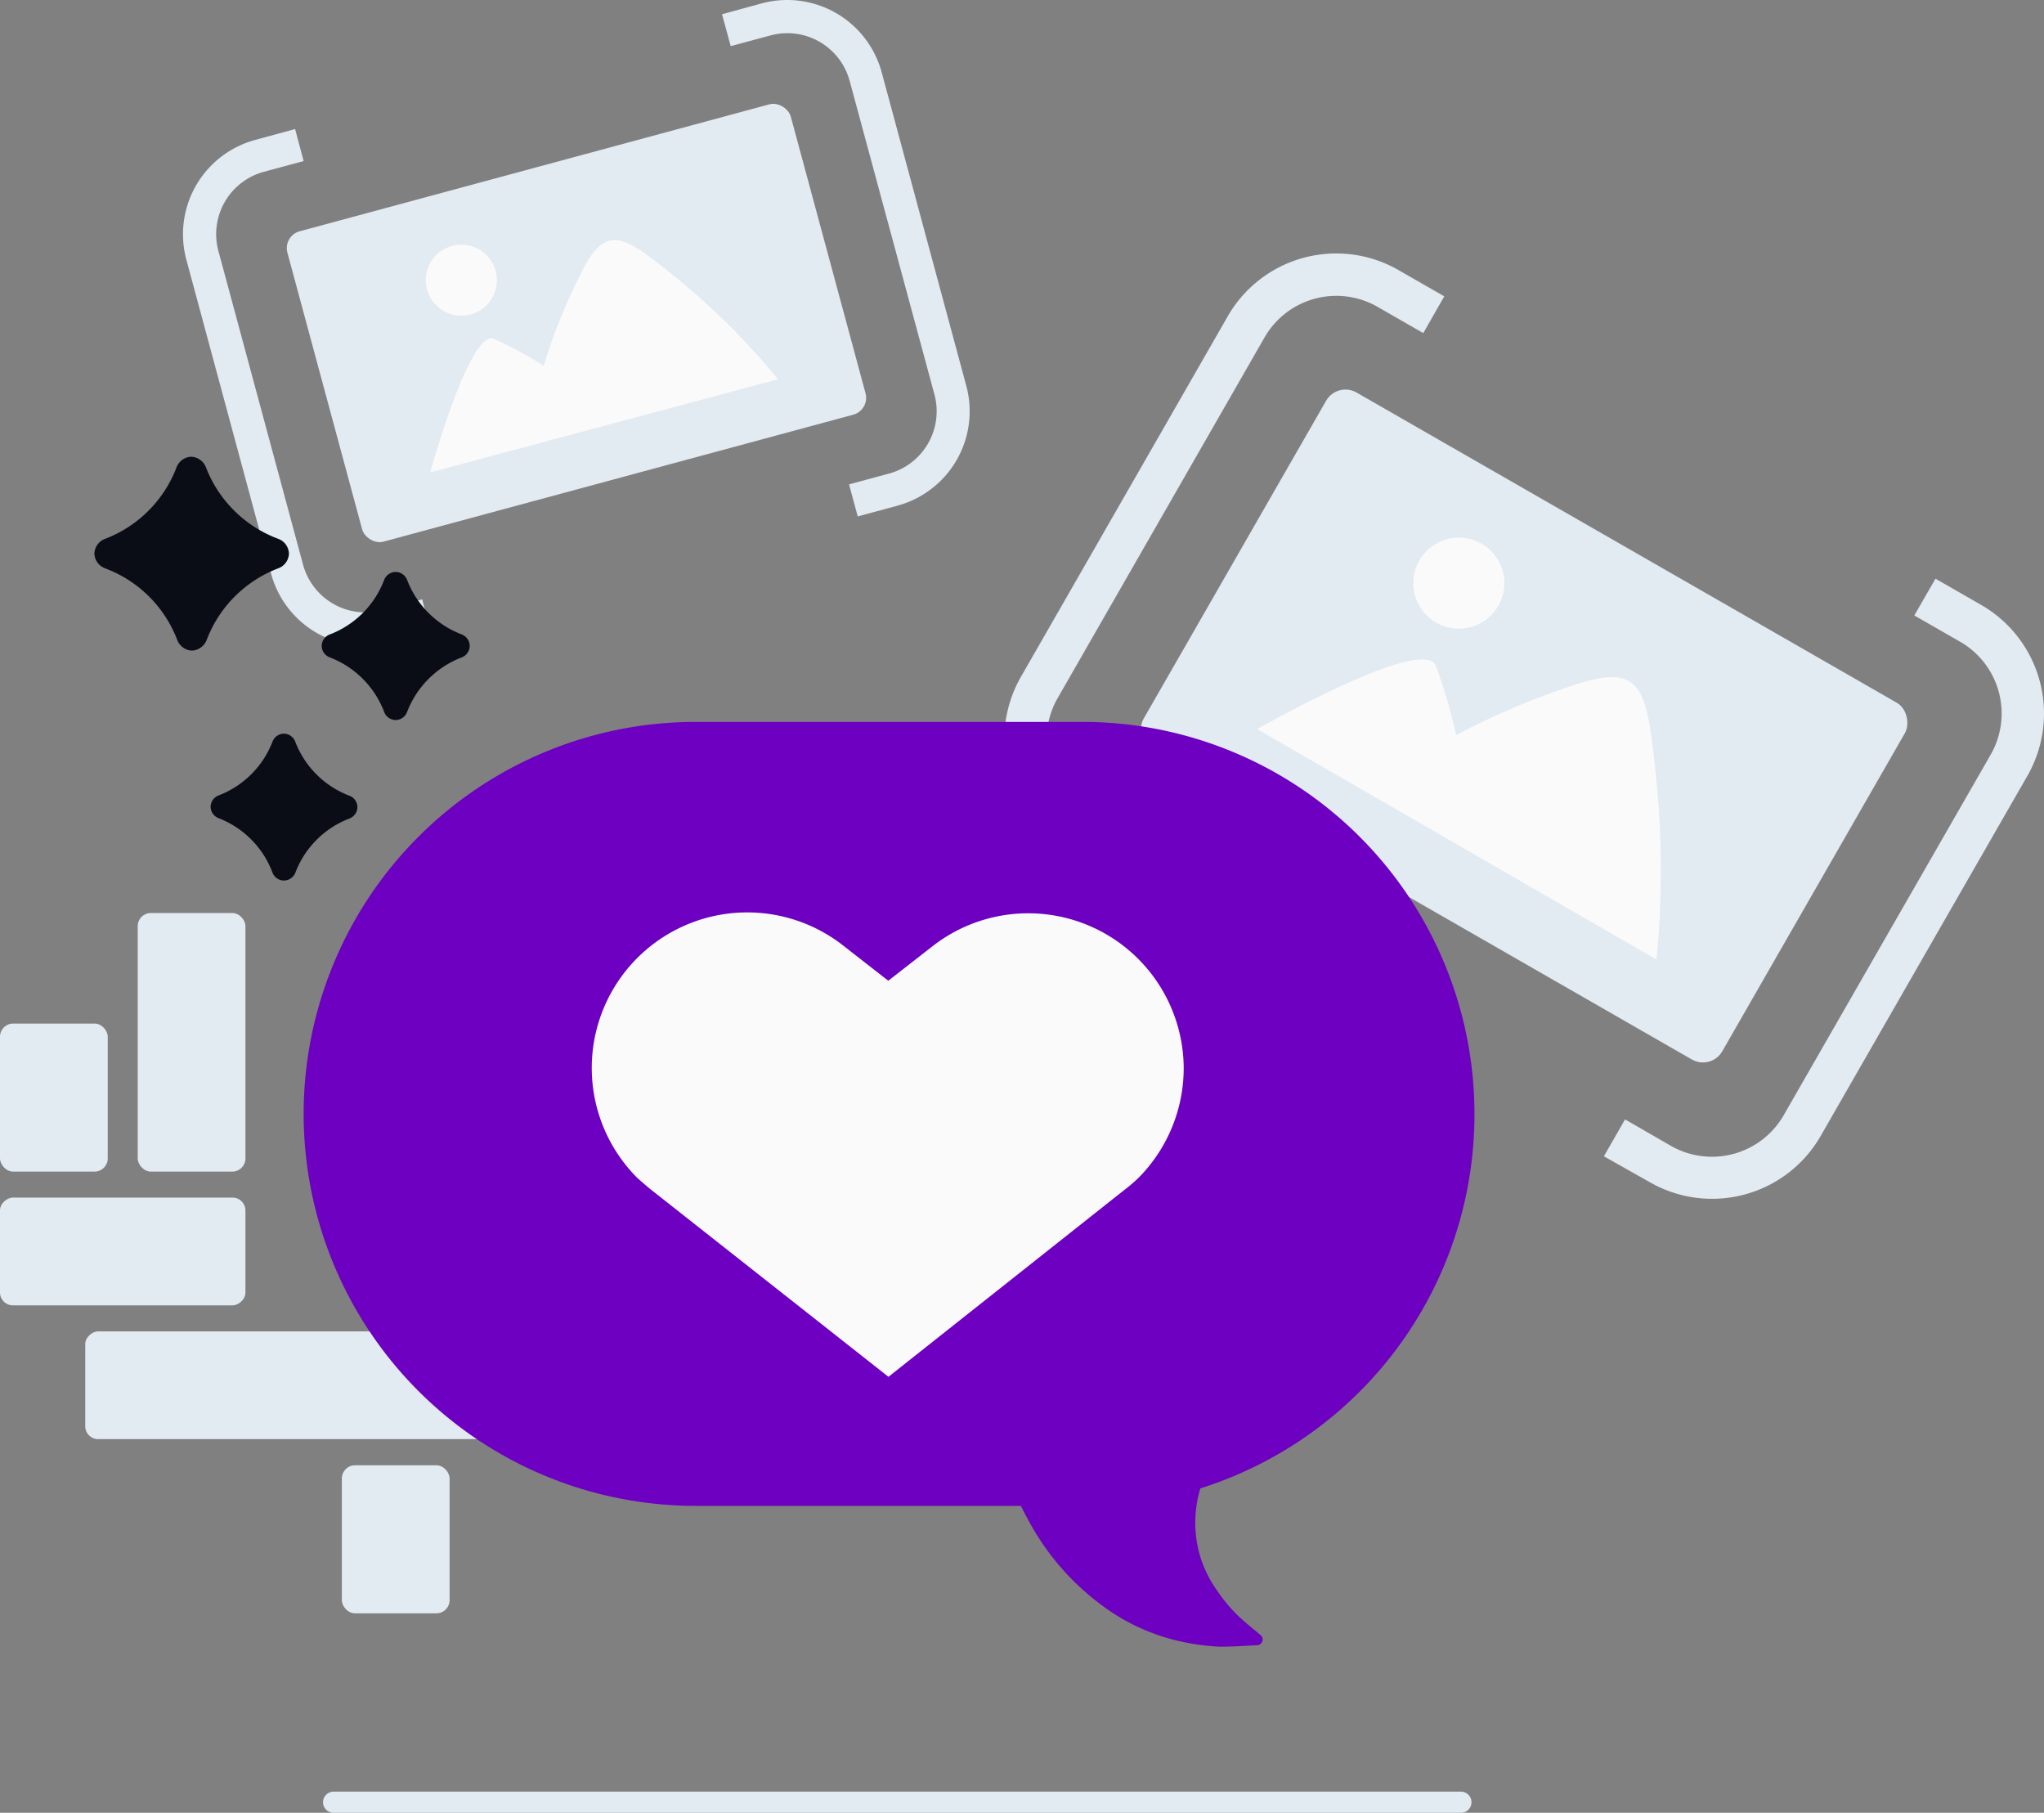 <svg xmlns="http://www.w3.org/2000/svg" width="224.788" height="199.321" viewBox="0 0 224.788 199.321">
  <rect x="0" y="0" width="224.788" height="199.321" fill="#808080" stroke="none"/>
  <g id="Appreciation-60b6" transform="translate(-60.46 -28.341)">
    <path id="Path_135" data-name="Path 135" d="M140.732,113.787l-5.043-2.877a13.771,13.771,0,0,1-5.075-18.765l22.758-39.664a13.755,13.755,0,0,1,18.765-5.075l5.043,2.893-2.311,4.041-5.043-2.893a9.1,9.1,0,0,0-12.4,3.346L134.67,94.456a9.067,9.067,0,0,0,3.346,12.4l5.043,2.893Z" transform="translate(42.115 10.625)" fill="#e2eaf2"/>
    <path id="Path_136" data-name="Path 136" d="M174.633,134.059l-5.043-2.845,2.327-4.057,5.043,2.909a9.1,9.1,0,0,0,12.4-3.362l22.774-39.664a9.1,9.1,0,0,0-3.362-12.4l-5.043-2.893,2.327-4.041L211.1,70.6a13.771,13.771,0,0,1,5.075,18.765L193.4,129.033A13.771,13.771,0,0,1,174.633,134.059Z" transform="translate(67.257 24.263)" fill="#e2eaf2"/>
    <rect id="Rectangle_56" data-name="Rectangle 56" width="73.396" height="45.24" rx="2.45" transform="translate(207.519 70.279) rotate(29.86)" fill="#e2eaf2"/>
    <path id="Path_137" data-name="Path 137" d="M146,80.861,189.915,106.2a101.277,101.277,0,0,0,0-19.622c-1.067-10.264-1.39-13.157-9.229-10.506a81.415,81.415,0,0,0-12.8,5.447,59.058,59.058,0,0,0-2.247-7.629C164.248,70.468,146,80.861,146,80.861Z" transform="translate(52.719 27.647)" fill="#fafafa"/>
    <circle id="Ellipse_47" data-name="Ellipse 47" cx="5.011" cy="5.011" r="5.011" transform="translate(215.884 87.448)" fill="#fafafa"/>
    <path id="Path_138" data-name="Path 138" d="M100.16,92.4l-4.4,1.18a10.732,10.732,0,0,1-13.157-7.564l-9.326-34.54a10.748,10.748,0,0,1,7.564-13.157l4.4-1.2.937,3.524-4.38,1.18a7.1,7.1,0,0,0-4.994,8.7l9.31,34.492a7.112,7.112,0,0,0,8.7,5.011l4.4-1.2Z" transform="translate(7.674 5.41)" fill="#e2eaf2"/>
    <path id="Path_139" data-name="Path 139" d="M128.889,83.94l-4.38,1.18-.954-3.524,4.38-1.18a7.1,7.1,0,0,0,5.011-8.7L123.62,37.229a7.1,7.1,0,0,0-8.7-4.994l-4.38,1.18-.954-3.507,4.38-1.2a10.765,10.765,0,0,1,13.173,7.564l9.31,34.492a10.748,10.748,0,0,1-7.564,13.173Z" transform="translate(30.279 0)" fill="#e2eaf2"/>
    <rect id="Rectangle_57" data-name="Rectangle 57" width="57.347" height="35.349" rx="1.92" transform="translate(91.566 54.27) rotate(-15.12)" fill="#e2eaf2"/>
    <path id="Path_140" data-name="Path 140" d="M89.73,70.223l38.258-10.247a78.391,78.391,0,0,0-10.813-10.845c-6.255-5.091-8.082-6.465-10.91-.711a63.037,63.037,0,0,0-4.057,10.07,44.787,44.787,0,0,0-5.463-2.958C94.11,54.367,89.73,70.223,89.73,70.223Z" transform="translate(18.039 10.064)" fill="#fafafa"/>
    <circle id="Ellipse_48" data-name="Ellipse 48" cx="3.911" cy="3.911" r="3.911" transform="translate(107.284 55.235)" fill="#fafafa"/>
    <rect id="Rectangle_58" data-name="Rectangle 58" width="11.848" height="28.431" rx="1.44" transform="translate(75.605 128.728)" fill="#e2eaf2"/>
    <rect id="Rectangle_59" data-name="Rectangle 59" width="11.848" height="26.992" rx="1.41" transform="translate(60.46 171.867) rotate(-90)" fill="#e2eaf2"/>
    <rect id="Rectangle_60" data-name="Rectangle 60" width="11.848" height="45.37" rx="1.41" transform="translate(69.835 186.576) rotate(-90)" fill="#e2eaf2"/>
    <rect id="Rectangle_61" data-name="Rectangle 61" width="11.848" height="16.276" rx="1.44" transform="translate(60.46 140.883)" fill="#e2eaf2"/>
    <rect id="Rectangle_62" data-name="Rectangle 62" width="11.848" height="16.276" rx="1.44" transform="translate(98.055 189.453)" fill="#e2eaf2"/>
    <path id="Path_141" data-name="Path 141" d="M207.562,152.547H83.624a1.164,1.164,0,1,1,0-2.327H207.562a1.164,1.164,0,0,1,0,2.328Z" transform="translate(13.559 75.115)" fill="#e2eaf2"/>
    <path id="Path_142" data-name="Path 142" d="M88.28,70.061h0a1.794,1.794,0,0,1-1.164,1.616,13.609,13.609,0,0,0-7.888,7.888,1.826,1.826,0,0,1-1.616,1.164h0A1.81,1.81,0,0,1,76,79.565a13.577,13.577,0,0,0-7.952-7.888,1.794,1.794,0,0,1-1.164-1.616h0a1.794,1.794,0,0,1,1.164-1.616,13.593,13.593,0,0,0,7.871-7.871,1.81,1.81,0,0,1,1.616-1.164h0a1.826,1.826,0,0,1,1.616,1.164,13.625,13.625,0,0,0,7.968,7.871A1.794,1.794,0,0,1,88.28,70.061Z" transform="translate(3.957 19.148)" fill="#0a0d16"/>
    <path id="Path_143" data-name="Path 143" d="M90.937,86.315h0a1.374,1.374,0,0,1-.873,1.261,10.28,10.28,0,0,0-5.948,5.948,1.374,1.374,0,0,1-1.261.873h0a1.358,1.358,0,0,1-1.261-.873,10.3,10.3,0,0,0-5.916-5.98,1.358,1.358,0,0,1-.889-1.261h0a1.358,1.358,0,0,1,.889-1.245,10.312,10.312,0,0,0,5.916-5.9,1.358,1.358,0,0,1,1.245-.889h0a1.358,1.358,0,0,1,1.261.889,10.3,10.3,0,0,0,5.948,5.932,1.358,1.358,0,0,1,.889,1.245Z" transform="translate(8.832 30.759)" fill="#0a0d16"/>
    <path id="Path_144" data-name="Path 144" d="M98.626,75.38h0a1.374,1.374,0,0,1-.873,1.261,10.425,10.425,0,0,0-6.013,6,1.358,1.358,0,0,1-1.261.889h0a1.358,1.358,0,0,1-1.261-.889,10.361,10.361,0,0,0-5.98-6,1.358,1.358,0,0,1-.889-1.261h0a1.358,1.358,0,0,1,.889-1.261,10.328,10.328,0,0,0,5.98-6,1.374,1.374,0,0,1,1.261-.873h0a1.374,1.374,0,0,1,1.261.873,10.377,10.377,0,0,0,6.013,6A1.374,1.374,0,0,1,98.626,75.38Z" transform="translate(13.491 23.98)" fill="#0a0d16"/>
    <path id="Path_145" data-name="Path 145" d="M166.59,77.45h-42.38A43.107,43.107,0,0,0,81.12,120.557h0a43.107,43.107,0,0,0,43.091,43.091H160c.533,1.083,1.115,2.15,1.729,3.152a28.059,28.059,0,0,0,7.1,7.726,22.628,22.628,0,0,0,8.712,4.025,25.523,25.523,0,0,0,4.332.582c1.406,0,2.8-.1,4.105-.162a.6.6,0,0,0,.436-.21.614.614,0,0,0,0-.857h0c-1-.857-2-1.616-2.845-2.489a18.1,18.1,0,0,1-2.2-2.764,12.559,12.559,0,0,1-2.117-5.77,12.93,12.93,0,0,1,.485-5.156,43.123,43.123,0,0,0,30.144-41.1h0A43.107,43.107,0,0,0,166.59,77.45Z" transform="translate(12.733 30.266)" fill="#6e00c1"/>
    <path id="Path_146" data-name="Path 146" d="M165.821,107.524a17.149,17.149,0,0,1-4.978,12.074,18.43,18.43,0,0,1-1.616,1.374l-25.877,20.495L107.375,121c-.55-.436-1.083-.905-1.616-1.374a17.1,17.1,0,0,1,22.725-25.489l4.849,3.782,4.849-3.782a17.1,17.1,0,0,1,27.639,13.383Z" transform="translate(24.817 38.256)" fill="#fafafa"/>
  </g>
</svg>
